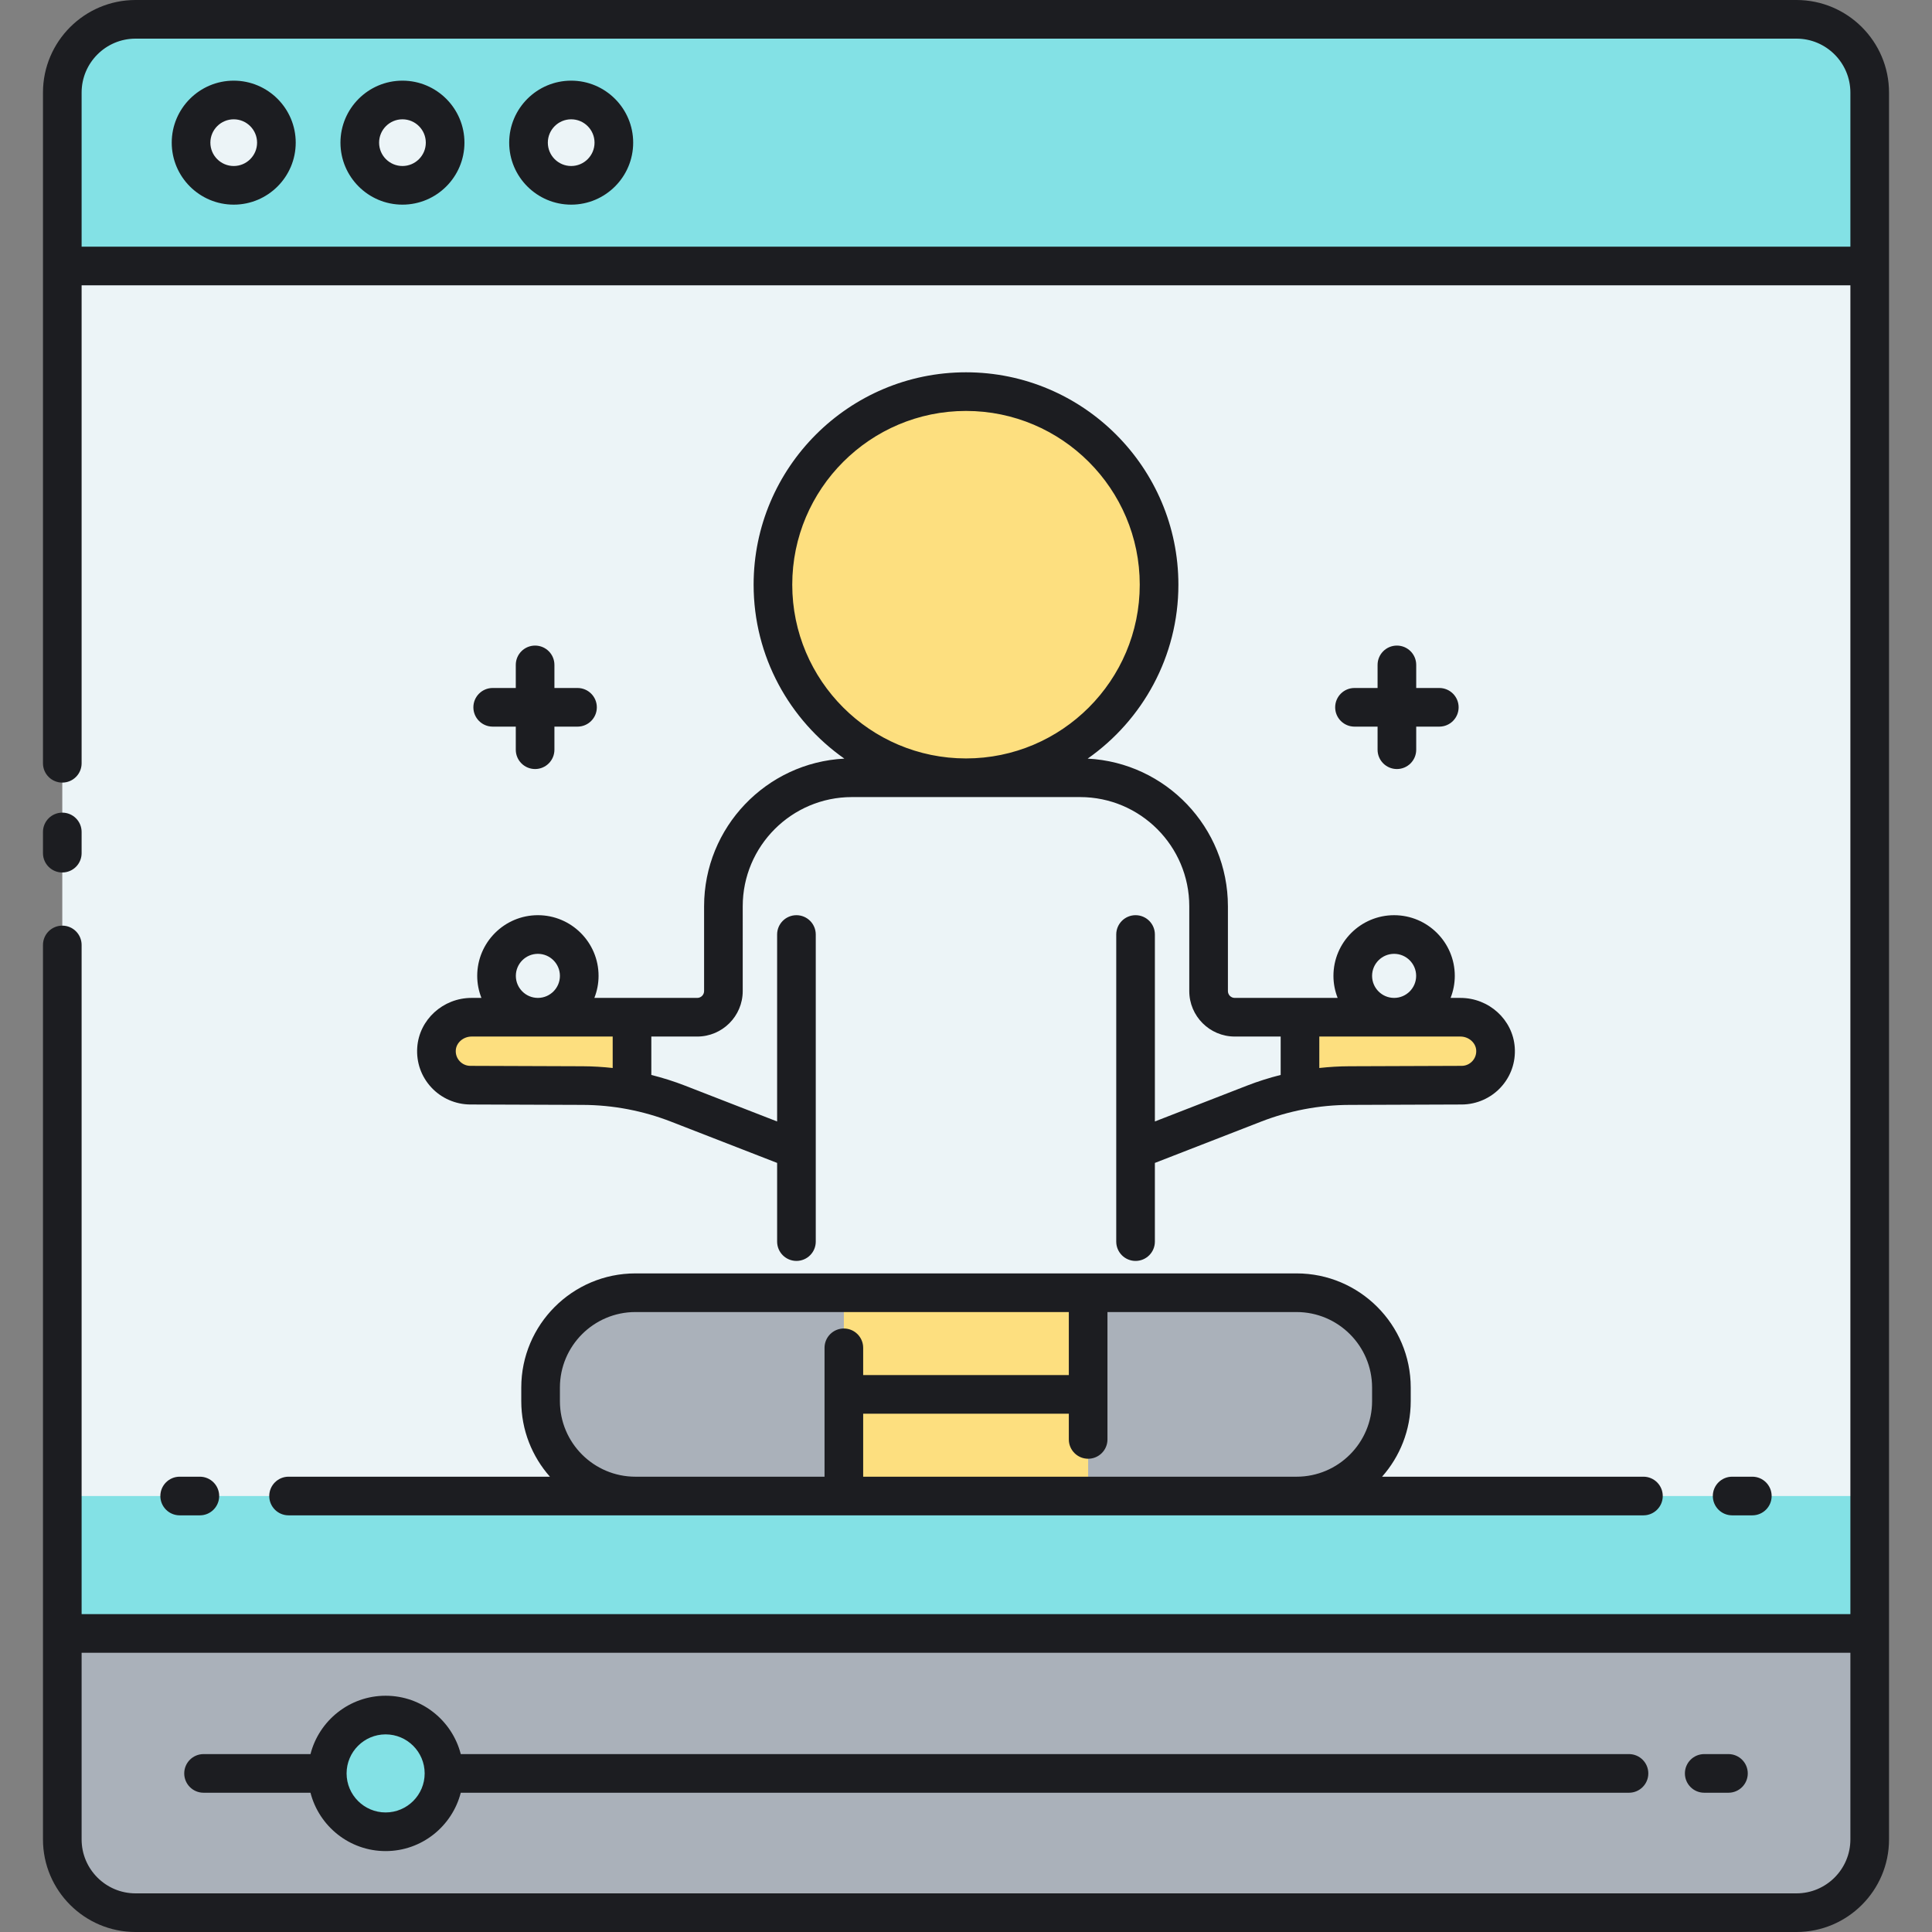 <?xml version="1.0" encoding="utf-8"?>
<!-- Generator: Adobe Illustrator 22.0.0, SVG Export Plug-In . SVG Version: 6.00 Build 0)  -->
<svg version="1.1" id="Layer_1" xmlns="http://www.w3.org/2000/svg" xmlns:xlink="http://www.w3.org/1999/xlink" x="0px" y="0px"
	 viewBox="0 0 500 500" style="enable-background:new 0 0 500 500;" xml:space="preserve">
<rect x="0" y="0" width="500" height="500" fill="#808080" stroke="none"/>
<style type="text/css">
	.st0{fill:#FDDF7F;}
	.st1{fill:#ECF4F7;}
	.st2{fill:#83E1E5;}
	.st3{fill:#1C1D21;}
	.st4{fill:#AAB1BA;}
</style>
<g>
	<rect x="16.122" y="68.838" class="st1" width="467.756" height="353.899"/>
</g>
<g>
	<path class="st4" d="M16.122,422.737v53.307c0,10.469,8.487,18.956,18.956,18.956h429.844c10.469,0,18.956-8.487,18.956-18.956
		v-53.307H16.122z"/>
</g>
<g>
	<rect x="16.122" y="387.169" class="st2" width="467.756" height="35.568"/>
</g>
<g>
	<circle class="st2" cx="99.8" cy="458.958" r="15.102"/>
</g>
<g>
	<path class="st2" d="M464.922,5H35.078c-10.469,0-18.956,8.487-18.956,18.956v44.882h467.756V23.956
		C483.878,13.487,475.391,5,464.922,5z"/>
</g>
<g>
	<circle class="st1" cx="60.488" cy="36.919" r="11.044"/>
</g>
<g>
	<circle class="st1" cx="104.155" cy="36.919" r="11.044"/>
</g>
<g>
	<circle class="st1" cx="147.823" cy="36.919" r="11.044"/>
</g>
<g>
	<path class="st0" d="M163.563,263.257h-41.822c-4.856,0-8.793,3.937-8.793,8.793c0,4.83,3.896,8.756,8.726,8.792l29.132,0.105
		c4.291,0.016,8.561,0.438,12.757,1.247V263.257z"/>
</g>
<g>
	<circle class="st0" cx="250" cy="151.316" r="49.966"/>
</g>
<g>
	<path class="st4" d="M335.55,387.169h-171.1c-13.556,0-24.545-10.989-24.545-24.545v-3.523c0-13.556,10.989-24.545,24.545-24.545
		h171.1c13.556,0,24.545,10.989,24.545,24.545v3.523C360.095,376.18,349.106,387.169,335.55,387.169z"/>
</g>
<g>
	<rect x="218.389" y="334.556" class="st0" width="63.223" height="52.613"/>
</g>
<g>
	<path class="st0" d="M336.436,263.257h41.822c4.856,0,8.793,3.937,8.793,8.793c0,4.83-3.896,8.756-8.726,8.792l-29.132,0.105
		c-4.291,0.016-8.561,0.438-12.757,1.247V263.257z"/>
</g>
<path class="st3" d="M60.488,20.875c-8.847,0-16.044,7.197-16.044,16.043c0,8.847,7.197,16.044,16.044,16.044
	s16.044-7.197,16.044-16.044C76.532,28.073,69.335,20.875,60.488,20.875z M60.488,42.963c-3.333,0-6.044-2.711-6.044-6.044
	s2.711-6.043,6.044-6.043s6.044,2.711,6.044,6.043S63.821,42.963,60.488,42.963z M104.155,20.875
	c-8.847,0-16.044,7.197-16.044,16.043c0,8.847,7.197,16.044,16.044,16.044s16.044-7.197,16.044-16.044
	C120.199,28.073,113.002,20.875,104.155,20.875z M104.155,42.963c-3.333,0-6.044-2.711-6.044-6.044s2.711-6.043,6.044-6.043
	s6.044,2.711,6.044,6.043S107.488,42.963,104.155,42.963z M147.822,20.875c-8.846,0-16.043,7.197-16.043,16.043
	c0,8.847,7.197,16.044,16.043,16.044c8.847,0,16.044-7.197,16.044-16.044C163.866,28.073,156.669,20.875,147.822,20.875z
	 M147.822,42.963c-3.332,0-6.043-2.711-6.043-6.044s2.711-6.043,6.043-6.043c3.333,0,6.044,2.711,6.044,6.043
	S151.155,42.963,147.822,42.963z M11.122,220.798v-5.487c0-2.761,2.238-5,5-5s5,2.239,5,5v5.487c0,2.761-2.238,5-5,5
	S11.122,223.559,11.122,220.798z M464.922,0H35.078C21.869,0,11.122,10.747,11.122,23.956v173.579c0,2.761,2.238,5,5,5s5-2.239,5-5
	V73.838h457.756v343.899H21.122V244.556c0-2.761-2.238-5-5-5s-5,2.239-5,5v231.488c0,13.209,10.747,23.956,23.956,23.956h429.844
	c13.209,0,23.956-10.747,23.956-23.956V23.956C488.878,10.747,478.131,0,464.922,0z M478.878,476.044
	c0,7.695-6.261,13.956-13.956,13.956H35.078c-7.695,0-13.956-6.261-13.956-13.956v-48.307h457.756V476.044z M478.878,63.838H21.122
	V23.956C21.122,16.261,27.383,10,35.078,10h429.844c7.695,0,13.956,6.261,13.956,13.956V63.838z M107.981,271.09
	c-0.264,3.845,1.03,7.515,3.642,10.333c2.576,2.779,6.226,4.389,10.034,4.418l29.131,0.105c3.95,0.015,7.86,0.392,11.702,1.125
	c0.041,0.009,0.081,0.018,0.122,0.026c3.75,0.723,7.435,1.781,11.029,3.179l27.477,10.685v20.364c0,2.761,2.238,5,5,5s5-2.239,5-5
	V299.01v-1.468v-55.691c0-2.761-2.238-5-5-5s-5,2.239-5,5v48.381l-23.852-9.276c-2.854-1.11-5.76-2.021-8.702-2.763v-9.936h11.882
	c6.491,0,11.771-5.28,11.771-11.771V234.54c0-15.582,12.677-28.258,28.258-28.258h59.051c15.581,0,28.257,12.676,28.257,28.258
	v21.946c0,6.491,5.28,11.771,11.771,11.771h11.882v9.936c-2.942,0.743-5.849,1.654-8.702,2.763l-23.851,9.275v-48.381
	c0-2.761-2.238-5-5-5s-5,2.239-5,5v55.678c0,0.004-0.001,0.008-0.001,0.013v23.785c0,2.761,2.238,5,5,5s5-2.239,5-5v-20.364
	l27.477-10.685c3.594-1.398,7.279-2.456,11.028-3.179c0.042-0.008,0.082-0.017,0.122-0.026c3.842-0.733,7.751-1.111,11.701-1.125
	l29.153-0.105c3.788-0.029,7.437-1.64,10.013-4.418c2.611-2.818,3.905-6.488,3.642-10.333c-0.491-7.196-6.667-12.833-14.059-12.833
	h-2.549c0.694-1.771,1.088-3.69,1.088-5.704c0-8.659-7.044-15.703-15.702-15.703s-15.702,7.044-15.702,15.703
	c0,2.013,0.395,3.933,1.088,5.704h-26.628c-0.977,0-1.771-0.794-1.771-1.771V234.54c0-20.438-16.11-37.185-36.298-38.208
	c14.184-9.95,23.482-26.413,23.482-45.016c0-30.309-24.657-54.966-54.966-54.966s-54.966,24.658-54.966,54.966
	c0,18.603,9.298,35.065,23.482,45.016c-20.189,1.023-36.299,17.77-36.299,38.208v21.946c0,0.977-0.795,1.771-1.771,1.771h-26.628
	c0.694-1.771,1.088-3.69,1.088-5.704c0-8.659-7.044-15.703-15.702-15.703s-15.702,7.044-15.702,15.703
	c0,2.013,0.395,3.933,1.088,5.704h-2.549C114.648,258.257,108.473,263.895,107.981,271.09z M360.796,246.851
	c3.145,0,5.702,2.558,5.702,5.703s-2.558,5.703-5.702,5.703s-5.702-2.558-5.702-5.703S357.651,246.851,360.796,246.851z
	 M341.436,268.257h36.523c2.118,0,3.949,1.577,4.082,3.516c0.073,1.066-0.282,2.079-1,2.854c-0.719,0.776-1.697,1.208-2.733,1.216
	l-29.134,0.105c-2.597,0.01-5.177,0.17-7.738,0.449V268.257z M205.034,151.316c0-24.794,20.172-44.966,44.966-44.966
	s44.966,20.172,44.966,44.966S274.794,196.282,250,196.282S205.034,176.111,205.034,151.316z M139.203,246.851
	c3.145,0,5.702,2.558,5.702,5.703s-2.558,5.703-5.702,5.703s-5.702-2.558-5.702-5.703S136.059,246.851,139.203,246.851z
	 M158.563,268.257v8.139c-2.562-0.279-5.142-0.439-7.739-0.449l-29.111-0.105c-1.058-0.008-2.036-0.44-2.755-1.216
	c-0.718-0.774-1.073-1.788-1-2.854c0.133-1.938,1.964-3.515,4.082-3.515H158.563z M436.051,458.958c0-2.761,2.238-5,5-5h6.27
	c2.762,0,5,2.239,5,5s-2.238,5-5,5h-6.27C438.289,463.958,436.051,461.719,436.051,458.958z M52.68,463.958h27.673
	c2.231,8.669,10.091,15.103,19.447,15.103c9.356,0,17.216-6.434,19.448-15.103h302.334c2.762,0,5-2.239,5-5s-2.238-5-5-5H119.248
	c-2.231-8.669-10.092-15.102-19.448-15.102c-9.355,0-17.215,6.433-19.447,15.102H52.68c-2.762,0-5,2.239-5,5
	S49.918,463.958,52.68,463.958z M99.8,448.855c5.57,0,10.103,4.532,10.103,10.102S105.37,469.06,99.8,469.06
	s-10.102-4.532-10.102-10.103S94.229,448.855,99.8,448.855z M69.682,387.169c0,2.761,2.238,5,5,5h89.769h171.1h89.769
	c2.762,0,5-2.239,5-5s-2.238-5-5-5h-67.64c4.61-5.213,7.416-12.056,7.416-19.545v-3.523c0-16.291-13.254-29.545-29.545-29.545
	h-171.1c-16.291,0-29.545,13.254-29.545,29.545v3.523c0,7.489,2.806,14.332,7.416,19.545h-67.64
	C71.92,382.169,69.682,384.408,69.682,387.169z M281.611,377.521c2.762,0,5-2.239,5-5v-32.964h48.938
	c10.777,0,19.545,8.768,19.545,19.545v3.523c0,10.777-8.768,19.545-19.545,19.545H223.389v-16.307h53.223v6.658
	C276.611,375.282,278.85,377.521,281.611,377.521z M144.905,359.101c0-10.777,8.768-19.545,19.545-19.545h112.161v16.307h-53.223
	v-7.047c0-2.761-2.238-5-5-5s-5,2.239-5,5v33.354H164.45c-10.777,0-19.545-8.768-19.545-19.545V359.101z M46.5,392.169
	c-2.762,0-5-2.239-5-5s2.238-5,5-5h5.223c2.762,0,5,2.239,5,5s-2.238,5-5,5H46.5z M448.277,392.169c-2.762,0-5-2.239-5-5
	s2.238-5,5-5h5.223c2.762,0,5,2.239,5,5s-2.238,5-5,5H448.277z M143.484,172.076v5.975h5.975c2.762,0,5,2.239,5,5s-2.238,5-5,5
	h-5.975v5.975c0,2.761-2.238,5-5,5s-5-2.239-5-5v-5.975h-5.975c-2.762,0-5-2.239-5-5s2.238-5,5-5h5.975v-5.975c0-2.761,2.238-5,5-5
	S143.484,169.315,143.484,172.076z M366.516,172.076v5.975h5.975c2.762,0,5,2.239,5,5s-2.238,5-5,5h-5.975v5.975
	c0,2.761-2.238,5-5,5s-5-2.239-5-5v-5.975h-5.975c-2.762,0-5-2.239-5-5s2.238-5,5-5h5.975v-5.975c0-2.761,2.238-5,5-5
	S366.516,169.315,366.516,172.076z"/>
</svg>
